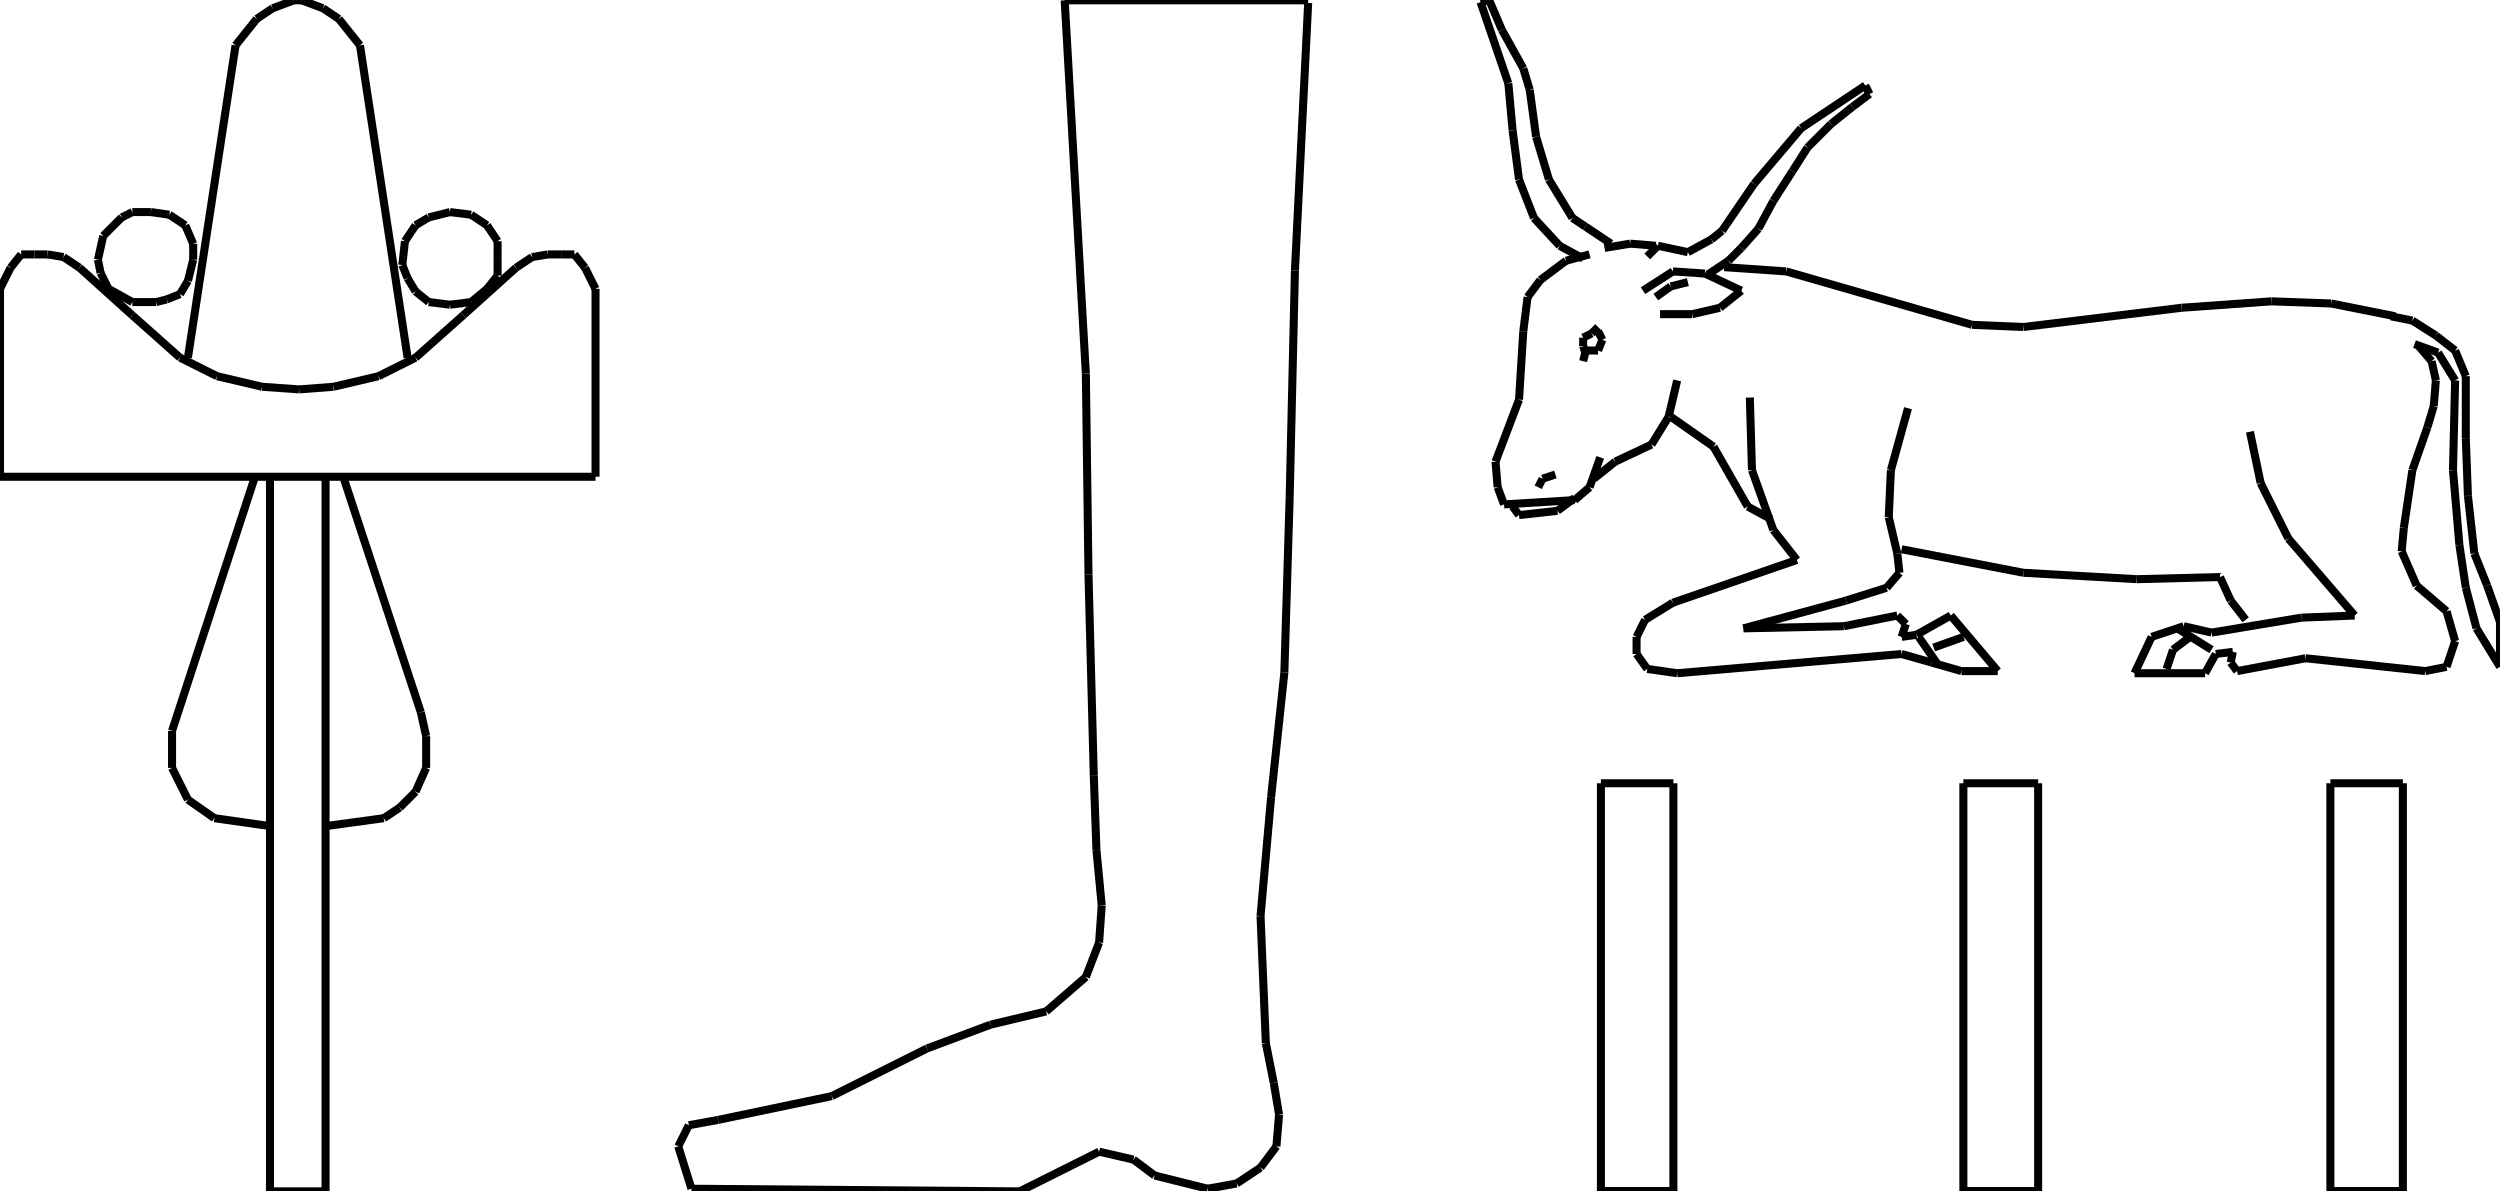 <?xml version="1.0" encoding="iso-8859-1"?>
<!-- Generator: Adobe Illustrator 16.0.1, SVG Export Plug-In . SVG Version: 6.00 Build 0)  -->
<!DOCTYPE svg PUBLIC "-//W3C//DTD SVG 1.1//EN" "http://www.w3.org/Graphics/SVG/1.1/DTD/svg11.dtd">
<svg version="1.1" id="Ebene_1" xmlns="http://www.w3.org/2000/svg" xmlns:xlink="http://www.w3.org/1999/xlink" x="0px" y="0px"
	 width="310.889px" height="148.155px" viewBox="0 0 310.889 148.155" style="enable-background:new 0 0 310.889 148.155;"
	 xml:space="preserve">
<g>
	<line style="fill:none;stroke:#000000;stroke-miterlimit:1;" x1="40.485" y1="59.287" x2="40.485" y2="148.155"/>
	<line style="fill:none;stroke:#000000;stroke-miterlimit:1;" x1="40.485" y1="148.155" x2="33.573" y2="148.155"/>
	<line style="fill:none;stroke:#000000;stroke-miterlimit:1;" x1="33.573" y1="148.155" x2="33.573" y2="59.287"/>
	<line style="fill:none;stroke:#000000;stroke-miterlimit:1;" x1="74.057" y1="59.287" x2="0" y2="59.287"/>
	<line style="fill:none;stroke:#000000;stroke-miterlimit:1;" x1="0" y1="59.287" x2="0" y2="35.918"/>
	<line style="fill:none;stroke:#000000;stroke-miterlimit:1;" x1="0" y1="35.918" x2="1.317" y2="33.285"/>
	<line style="fill:none;stroke:#000000;stroke-miterlimit:1;" x1="1.317" y1="33.285" x2="2.633" y2="31.639"/>
	<line style="fill:none;stroke:#000000;stroke-miterlimit:1;" x1="2.633" y1="31.639" x2="4.279" y2="31.639"/>
	<line style="fill:none;stroke:#000000;stroke-miterlimit:1;" x1="4.279" y1="31.639" x2="5.925" y2="31.639"/>
	<line style="fill:none;stroke:#000000;stroke-miterlimit:1;" x1="5.925" y1="31.639" x2="7.899" y2="31.968"/>
	<line style="fill:none;stroke:#000000;stroke-miterlimit:1;" x1="7.899" y1="31.968" x2="9.875" y2="33.285"/>
	<line style="fill:none;stroke:#000000;stroke-miterlimit:1;" x1="9.875" y1="33.285" x2="16.457" y2="39.209"/>
	<line style="fill:none;stroke:#000000;stroke-miterlimit:1;" x1="16.457" y1="39.209" x2="22.382" y2="44.476"/>
	<line style="fill:none;stroke:#000000;stroke-miterlimit:1;" x1="22.382" y1="44.476" x2="26.99" y2="46.78"/>
	<line style="fill:none;stroke:#000000;stroke-miterlimit:1;" x1="26.99" y1="46.78" x2="32.585" y2="48.096"/>
	<line style="fill:none;stroke:#000000;stroke-miterlimit:1;" x1="32.585" y1="48.096" x2="37.193" y2="48.425"/>
	<line style="fill:none;stroke:#000000;stroke-miterlimit:1;" x1="37.193" y1="48.425" x2="41.472" y2="48.096"/>
	<line style="fill:none;stroke:#000000;stroke-miterlimit:1;" x1="41.472" y1="48.096" x2="47.067" y2="46.78"/>
	<line style="fill:none;stroke:#000000;stroke-miterlimit:1;" x1="47.067" y1="46.78" x2="51.676" y2="44.476"/>
	<line style="fill:none;stroke:#000000;stroke-miterlimit:1;" x1="51.676" y1="44.476" x2="57.6" y2="39.209"/>
	<line style="fill:none;stroke:#000000;stroke-miterlimit:1;" x1="57.6" y1="39.209" x2="64.183" y2="33.285"/>
	<line style="fill:none;stroke:#000000;stroke-miterlimit:1;" x1="64.183" y1="33.285" x2="66.158" y2="31.968"/>
	<line style="fill:none;stroke:#000000;stroke-miterlimit:1;" x1="66.158" y1="31.968" x2="68.133" y2="31.639"/>
	<line style="fill:none;stroke:#000000;stroke-miterlimit:1;" x1="68.133" y1="31.639" x2="69.778" y2="31.639"/>
	<line style="fill:none;stroke:#000000;stroke-miterlimit:1;" x1="69.778" y1="31.639" x2="71.424" y2="31.639"/>
	<line style="fill:none;stroke:#000000;stroke-miterlimit:1;" x1="71.424" y1="31.639" x2="72.741" y2="33.285"/>
	<line style="fill:none;stroke:#000000;stroke-miterlimit:1;" x1="72.741" y1="33.285" x2="74.057" y2="35.918"/>
	<line style="fill:none;stroke:#000000;stroke-miterlimit:1;" x1="74.057" y1="35.918" x2="74.057" y2="59.287"/>
	<line style="fill:none;stroke:#000000;stroke-miterlimit:1;" x1="23.369" y1="44.476" x2="29.294" y2="5.637"/>
	<line style="fill:none;stroke:#000000;stroke-miterlimit:1;" x1="29.294" y1="5.637" x2="31.927" y2="2.345"/>
	<line style="fill:none;stroke:#000000;stroke-miterlimit:1;" x1="31.927" y1="2.345" x2="33.902" y2="1.029"/>
	<line style="fill:none;stroke:#000000;stroke-miterlimit:1;" x1="33.902" y1="1.029" x2="36.535" y2="0.042"/>
	<line style="fill:none;stroke:#000000;stroke-miterlimit:1;" x1="36.535" y1="0.042" x2="37.522" y2="0.042"/>
	<line style="fill:none;stroke:#000000;stroke-miterlimit:1;" x1="37.522" y1="0.042" x2="40.156" y2="1.029"/>
	<line style="fill:none;stroke:#000000;stroke-miterlimit:1;" x1="40.156" y1="1.029" x2="42.13" y2="2.345"/>
	<line style="fill:none;stroke:#000000;stroke-miterlimit:1;" x1="42.13" y1="2.345" x2="44.764" y2="5.637"/>
	<line style="fill:none;stroke:#000000;stroke-miterlimit:1;" x1="44.764" y1="5.637" x2="50.688" y2="44.476"/>
	<line style="fill:none;stroke:#000000;stroke-miterlimit:1;" x1="55.955" y1="37.893" x2="53.321" y2="37.563"/>
	<line style="fill:none;stroke:#000000;stroke-miterlimit:1;" x1="53.321" y1="37.563" x2="51.676" y2="36.247"/>
	<line style="fill:none;stroke:#000000;stroke-miterlimit:1;" x1="51.676" y1="36.247" x2="50.688" y2="34.602"/>
	<line style="fill:none;stroke:#000000;stroke-miterlimit:1;" x1="50.688" y1="34.602" x2="50.03" y2="32.956"/>
	<line style="fill:none;stroke:#000000;stroke-miterlimit:1;" x1="50.03" y1="32.956" x2="50.359" y2="29.993"/>
	<line style="fill:none;stroke:#000000;stroke-miterlimit:1;" x1="50.359" y1="29.993" x2="51.676" y2="28.019"/>
	<line style="fill:none;stroke:#000000;stroke-miterlimit:1;" x1="51.676" y1="28.019" x2="53.321" y2="27.031"/>
	<line style="fill:none;stroke:#000000;stroke-miterlimit:1;" x1="53.321" y1="27.031" x2="55.955" y2="26.373"/>
	<line style="fill:none;stroke:#000000;stroke-miterlimit:1;" x1="55.955" y1="26.373" x2="58.587" y2="26.702"/>
	<line style="fill:none;stroke:#000000;stroke-miterlimit:1;" x1="58.587" y1="26.702" x2="60.562" y2="28.019"/>
	<line style="fill:none;stroke:#000000;stroke-miterlimit:1;" x1="60.562" y1="28.019" x2="61.879" y2="29.993"/>
	<line style="fill:none;stroke:#000000;stroke-miterlimit:1;" x1="61.879" y1="29.993" x2="61.879" y2="31.968"/>
	<line style="fill:none;stroke:#000000;stroke-miterlimit:1;" x1="61.879" y1="31.968" x2="61.879" y2="34.272"/>
	<line style="fill:none;stroke:#000000;stroke-miterlimit:1;" x1="61.879" y1="34.272" x2="60.562" y2="35.918"/>
	<line style="fill:none;stroke:#000000;stroke-miterlimit:1;" x1="60.562" y1="35.918" x2="58.587" y2="37.563"/>
	<line style="fill:none;stroke:#000000;stroke-miterlimit:1;" x1="58.587" y1="37.563" x2="55.955" y2="37.893"/>
	<line style="fill:none;stroke:#000000;stroke-miterlimit:1;" x1="19.419" y1="37.563" x2="16.457" y2="37.563"/>
	<line style="fill:none;stroke:#000000;stroke-miterlimit:1;" x1="16.457" y1="37.563" x2="13.495" y2="35.918"/>
	<line style="fill:none;stroke:#000000;stroke-miterlimit:1;" x1="13.495" y1="35.918" x2="12.508" y2="33.943"/>
	<line style="fill:none;stroke:#000000;stroke-miterlimit:1;" x1="12.508" y1="33.943" x2="12.178" y2="32.297"/>
	<line style="fill:none;stroke:#000000;stroke-miterlimit:1;" x1="12.178" y1="32.297" x2="12.837" y2="29.335"/>
	<line style="fill:none;stroke:#000000;stroke-miterlimit:1;" x1="12.837" y1="29.335" x2="15.141" y2="27.031"/>
	<line style="fill:none;stroke:#000000;stroke-miterlimit:1;" x1="15.141" y1="27.031" x2="16.457" y2="26.373"/>
	<line style="fill:none;stroke:#000000;stroke-miterlimit:1;" x1="16.457" y1="26.373" x2="18.761" y2="26.373"/>
	<line style="fill:none;stroke:#000000;stroke-miterlimit:1;" x1="18.761" y1="26.373" x2="21.065" y2="26.702"/>
	<line style="fill:none;stroke:#000000;stroke-miterlimit:1;" x1="21.065" y1="26.702" x2="23.04" y2="28.019"/>
	<line style="fill:none;stroke:#000000;stroke-miterlimit:1;" x1="23.04" y1="28.019" x2="24.027" y2="30.322"/>
	<line style="fill:none;stroke:#000000;stroke-miterlimit:1;" x1="24.027" y1="30.322" x2="24.027" y2="32.297"/>
	<line style="fill:none;stroke:#000000;stroke-miterlimit:1;" x1="24.027" y1="32.297" x2="23.369" y2="34.931"/>
	<line style="fill:none;stroke:#000000;stroke-miterlimit:1;" x1="23.369" y1="34.931" x2="22.382" y2="36.576"/>
	<line style="fill:none;stroke:#000000;stroke-miterlimit:1;" x1="22.382" y1="36.576" x2="20.736" y2="37.234"/>
	<line style="fill:none;stroke:#000000;stroke-miterlimit:1;" x1="20.736" y1="37.234" x2="19.419" y2="37.563"/>
	<line style="fill:none;stroke:#000000;stroke-miterlimit:1;" x1="42.789" y1="59.616" x2="52.334" y2="88.581"/>
	<line style="fill:none;stroke:#000000;stroke-miterlimit:1;" x1="52.334" y1="88.581" x2="52.992" y2="91.543"/>
	<line style="fill:none;stroke:#000000;stroke-miterlimit:1;" x1="52.992" y1="91.543" x2="52.992" y2="95.493"/>
	<line style="fill:none;stroke:#000000;stroke-miterlimit:1;" x1="52.992" y1="95.493" x2="51.676" y2="98.455"/>
	<line style="fill:none;stroke:#000000;stroke-miterlimit:1;" x1="51.676" y1="98.455" x2="49.701" y2="100.43"/>
	<line style="fill:none;stroke:#000000;stroke-miterlimit:1;" x1="49.701" y1="100.43" x2="47.726" y2="101.746"/>
	<line style="fill:none;stroke:#000000;stroke-miterlimit:1;" x1="47.726" y1="101.746" x2="40.485" y2="102.733"/>
	<line style="fill:none;stroke:#000000;stroke-miterlimit:1;" x1="33.573" y1="102.733" x2="26.661" y2="101.746"/>
	<line style="fill:none;stroke:#000000;stroke-miterlimit:1;" x1="26.661" y1="101.746" x2="23.369" y2="99.442"/>
	<line style="fill:none;stroke:#000000;stroke-miterlimit:1;" x1="23.369" y1="99.442" x2="21.395" y2="95.493"/>
	<line style="fill:none;stroke:#000000;stroke-miterlimit:1;" x1="21.395" y1="95.493" x2="21.395" y2="90.885"/>
	<line style="fill:none;stroke:#000000;stroke-miterlimit:1;" x1="21.395" y1="90.885" x2="31.598" y2="59.616"/>
	<line style="fill:none;stroke:#000000;stroke-miterlimit:1;" x1="162.679" y1="0.371" x2="161.033" y2="33.614"/>
	<line style="fill:none;stroke:#000000;stroke-miterlimit:1;" x1="161.033" y1="33.614" x2="160.375" y2="61.92"/>
	<line style="fill:none;stroke:#000000;stroke-miterlimit:1;" x1="160.375" y1="61.92" x2="159.717" y2="83.644"/>
	<line style="fill:none;stroke:#000000;stroke-miterlimit:1;" x1="159.717" y1="83.644" x2="158.071" y2="99.113"/>
	<line style="fill:none;stroke:#000000;stroke-miterlimit:1;" x1="158.071" y1="99.113" x2="156.755" y2="113.925"/>
	<line style="fill:none;stroke:#000000;stroke-miterlimit:1;" x1="156.755" y1="113.925" x2="157.413" y2="129.724"/>
	<line style="fill:none;stroke:#000000;stroke-miterlimit:1;" x1="157.413" y1="129.724" x2="158.4" y2="134.661"/>
	<line style="fill:none;stroke:#000000;stroke-miterlimit:1;" x1="158.4" y1="134.661" x2="159.059" y2="138.61"/>
	<line style="fill:none;stroke:#000000;stroke-miterlimit:1;" x1="159.059" y1="138.61" x2="158.729" y2="142.561"/>
	<line style="fill:none;stroke:#000000;stroke-miterlimit:1;" x1="158.729" y1="142.561" x2="156.755" y2="145.193"/>
	<line style="fill:none;stroke:#000000;stroke-miterlimit:1;" x1="156.755" y1="145.193" x2="153.792" y2="147.168"/>
	<line style="fill:none;stroke:#000000;stroke-miterlimit:1;" x1="153.792" y1="147.168" x2="150.171" y2="147.826"/>
	<line style="fill:none;stroke:#000000;stroke-miterlimit:1;" x1="150.171" y1="147.826" x2="143.589" y2="146.181"/>
	<line style="fill:none;stroke:#000000;stroke-miterlimit:1;" x1="143.589" y1="146.181" x2="140.956" y2="144.206"/>
	<line style="fill:none;stroke:#000000;stroke-miterlimit:1;" x1="140.956" y1="144.206" x2="136.677" y2="143.219"/>
	<line style="fill:none;stroke:#000000;stroke-miterlimit:1;" x1="136.677" y1="143.219" x2="126.802" y2="148.155"/>
	<line style="fill:none;stroke:#000000;stroke-miterlimit:1;" x1="126.802" y1="148.155" x2="85.989" y2="147.826"/>
	<line style="fill:none;stroke:#000000;stroke-miterlimit:1;" x1="85.989" y1="147.826" x2="84.343" y2="142.561"/>
	<line style="fill:none;stroke:#000000;stroke-miterlimit:1;" x1="84.343" y1="142.561" x2="85.66" y2="139.927"/>
	<line style="fill:none;stroke:#000000;stroke-miterlimit:1;" x1="85.66" y1="139.927" x2="89.28" y2="139.269"/>
	<line style="fill:none;stroke:#000000;stroke-miterlimit:1;" x1="89.28" y1="139.269" x2="103.433" y2="136.307"/>
	<line style="fill:none;stroke:#000000;stroke-miterlimit:1;" x1="103.433" y1="136.307" x2="115.282" y2="130.382"/>
	<line style="fill:none;stroke:#000000;stroke-miterlimit:1;" x1="115.282" y1="130.382" x2="123.182" y2="127.42"/>
	<line style="fill:none;stroke:#000000;stroke-miterlimit:1;" x1="123.182" y1="127.42" x2="130.094" y2="125.773"/>
	<line style="fill:none;stroke:#000000;stroke-miterlimit:1;" x1="130.094" y1="125.773" x2="135.031" y2="121.495"/>
	<line style="fill:none;stroke:#000000;stroke-miterlimit:1;" x1="135.031" y1="121.495" x2="136.677" y2="117.216"/>
	<line style="fill:none;stroke:#000000;stroke-miterlimit:1;" x1="136.677" y1="117.216" x2="137.006" y2="112.608"/>
	<line style="fill:none;stroke:#000000;stroke-miterlimit:1;" x1="137.006" y1="112.608" x2="136.348" y2="105.696"/>
	<line style="fill:none;stroke:#000000;stroke-miterlimit:1;" x1="136.348" y1="105.696" x2="136.019" y2="96.48"/>
	<line style="fill:none;stroke:#000000;stroke-miterlimit:1;" x1="136.019" y1="96.48" x2="135.36" y2="71.465"/>
	<line style="fill:none;stroke:#000000;stroke-miterlimit:1;" x1="135.36" y1="71.465" x2="135.031" y2="46.45"/>
	<line style="fill:none;stroke:#000000;stroke-miterlimit:1;" x1="135.031" y1="46.45" x2="132.398" y2="0.042"/>
	<line style="fill:none;stroke:#000000;stroke-miterlimit:1;" x1="132.398" y1="0.042" x2="162.679" y2="0.042"/>
	<line style="fill:none;stroke:#000000;stroke-miterlimit:1;" x1="279.793" y1="53.687" x2="281.122" y2="60.065"/>
	<line style="fill:none;stroke:#000000;stroke-miterlimit:1;" x1="281.122" y1="60.065" x2="284.577" y2="66.975"/>
	<line style="fill:none;stroke:#000000;stroke-miterlimit:1;" x1="284.577" y1="66.975" x2="292.815" y2="76.543"/>
	<line style="fill:none;stroke:#000000;stroke-miterlimit:1;" x1="292.815" y1="76.543" x2="286.172" y2="76.809"/>
	<line style="fill:none;stroke:#000000;stroke-miterlimit:1;" x1="286.172" y1="76.809" x2="275.009" y2="78.669"/>
	<line style="fill:none;stroke:#000000;stroke-miterlimit:1;" x1="275.009" y1="78.669" x2="271.554" y2="77.872"/>
	<line style="fill:none;stroke:#000000;stroke-miterlimit:1;" x1="271.554" y1="77.872" x2="267.567" y2="79.2"/>
	<line style="fill:none;stroke:#000000;stroke-miterlimit:1;" x1="267.567" y1="79.2" x2="265.441" y2="83.719"/>
	<line style="fill:none;stroke:#000000;stroke-miterlimit:1;" x1="265.441" y1="83.719" x2="274.212" y2="83.719"/>
	<line style="fill:none;stroke:#000000;stroke-miterlimit:1;" x1="274.212" y1="83.719" x2="275.54" y2="81.327"/>
	<line style="fill:none;stroke:#000000;stroke-miterlimit:1;" x1="275.54" y1="81.327" x2="277.667" y2="81.062"/>
	<line style="fill:none;stroke:#000000;stroke-miterlimit:1;" x1="277.667" y1="81.062" x2="277.401" y2="82.39"/>
	<line style="fill:none;stroke:#000000;stroke-miterlimit:1;" x1="277.401" y1="82.39" x2="278.198" y2="83.453"/>
	<line style="fill:none;stroke:#000000;stroke-miterlimit:1;" x1="278.198" y1="83.453" x2="286.703" y2="81.858"/>
	<line style="fill:none;stroke:#000000;stroke-miterlimit:1;" x1="286.703" y1="81.858" x2="301.586" y2="83.453"/>
	<line style="fill:none;stroke:#000000;stroke-miterlimit:1;" x1="301.586" y1="83.453" x2="304.244" y2="82.922"/>
	<line style="fill:none;stroke:#000000;stroke-miterlimit:1;" x1="304.244" y1="82.922" x2="305.308" y2="79.732"/>
	<line style="fill:none;stroke:#000000;stroke-miterlimit:1;" x1="305.308" y1="79.732" x2="304.244" y2="76.012"/>
	<line style="fill:none;stroke:#000000;stroke-miterlimit:1;" x1="304.244" y1="76.012" x2="300.523" y2="72.822"/>
	<line style="fill:none;stroke:#000000;stroke-miterlimit:1;" x1="300.523" y1="72.822" x2="298.663" y2="68.57"/>
	<line style="fill:none;stroke:#000000;stroke-miterlimit:1;" x1="298.663" y1="68.57" x2="298.929" y2="65.646"/>
	<line style="fill:none;stroke:#000000;stroke-miterlimit:1;" x1="298.929" y1="65.646" x2="299.991" y2="58.47"/>
	<line style="fill:none;stroke:#000000;stroke-miterlimit:1;" x1="299.991" y1="58.47" x2="301.853" y2="53.155"/>
	<line style="fill:none;stroke:#000000;stroke-miterlimit:1;" x1="301.853" y1="53.155" x2="302.649" y2="50.497"/>
	<line style="fill:none;stroke:#000000;stroke-miterlimit:1;" x1="302.649" y1="50.497" x2="302.915" y2="47.308"/>
	<line style="fill:none;stroke:#000000;stroke-miterlimit:1;" x1="302.915" y1="47.308" x2="302.384" y2="44.916"/>
	<line style="fill:none;stroke:#000000;stroke-miterlimit:1;" x1="302.384" y1="44.916" x2="300.789" y2="43.056"/>
	<line style="fill:none;stroke:#000000;stroke-miterlimit:1;" x1="297.865" y1="39.334" x2="289.893" y2="37.74"/>
	<line style="fill:none;stroke:#000000;stroke-miterlimit:1;" x1="289.893" y1="37.74" x2="282.45" y2="37.474"/>
	<line style="fill:none;stroke:#000000;stroke-miterlimit:1;" x1="282.45" y1="37.474" x2="271.288" y2="38.271"/>
	<line style="fill:none;stroke:#000000;stroke-miterlimit:1;" x1="271.288" y1="38.271" x2="251.621" y2="40.664"/>
	<line style="fill:none;stroke:#000000;stroke-miterlimit:1;" x1="251.621" y1="40.664" x2="245.242" y2="40.398"/>
	<line style="fill:none;stroke:#000000;stroke-miterlimit:1;" x1="245.242" y1="40.398" x2="222.12" y2="33.753"/>
	<line style="fill:none;stroke:#000000;stroke-miterlimit:1;" x1="222.12" y1="33.753" x2="214.413" y2="33.222"/>
	<line style="fill:none;stroke:#000000;stroke-miterlimit:1;" x1="206.439" y1="39.069" x2="210.426" y2="39.069"/>
	<line style="fill:none;stroke:#000000;stroke-miterlimit:1;" x1="210.426" y1="39.069" x2="213.881" y2="38.271"/>
	<line style="fill:none;stroke:#000000;stroke-miterlimit:1;" x1="213.881" y1="38.271" x2="216.539" y2="36.146"/>
	<line style="fill:none;stroke:#000000;stroke-miterlimit:1;" x1="216.539" y1="36.146" x2="212.021" y2="34.019"/>
	<line style="fill:none;stroke:#000000;stroke-miterlimit:1;" x1="212.021" y1="34.019" x2="208.034" y2="33.753"/>
	<line style="fill:none;stroke:#000000;stroke-miterlimit:1;" x1="208.034" y1="33.753" x2="204.313" y2="36.146"/>
	<line style="fill:none;stroke:#000000;stroke-miterlimit:1;" x1="205.908" y1="36.943" x2="207.769" y2="35.614"/>
	<line style="fill:none;stroke:#000000;stroke-miterlimit:1;" x1="207.769" y1="35.614" x2="209.895" y2="35.082"/>
	<line style="fill:none;stroke:#000000;stroke-miterlimit:1;" x1="212.552" y1="34.019" x2="214.944" y2="32.425"/>
	<line style="fill:none;stroke:#000000;stroke-miterlimit:1;" x1="214.944" y1="32.425" x2="216.539" y2="30.83"/>
	<line style="fill:none;stroke:#000000;stroke-miterlimit:1;" x1="216.539" y1="30.83" x2="218.665" y2="28.438"/>
	<line style="fill:none;stroke:#000000;stroke-miterlimit:1;" x1="218.665" y1="28.438" x2="220.525" y2="24.983"/>
	<line style="fill:none;stroke:#000000;stroke-miterlimit:1;" x1="220.525" y1="24.983" x2="222.917" y2="21.262"/>
	<line style="fill:none;stroke:#000000;stroke-miterlimit:1;" x1="222.917" y1="21.262" x2="224.777" y2="18.338"/>
	<line style="fill:none;stroke:#000000;stroke-miterlimit:1;" x1="224.777" y1="18.338" x2="227.701" y2="15.415"/>
	<line style="fill:none;stroke:#000000;stroke-miterlimit:1;" x1="227.701" y1="15.415" x2="230.359" y2="13.289"/>
	<line style="fill:none;stroke:#000000;stroke-miterlimit:1;" x1="230.359" y1="13.289" x2="232.485" y2="11.694"/>
	<line style="fill:none;stroke:#000000;stroke-miterlimit:1;" x1="232.485" y1="11.694" x2="231.954" y2="10.631"/>
	<line style="fill:none;stroke:#000000;stroke-miterlimit:1;" x1="231.954" y1="10.631" x2="223.98" y2="15.947"/>
	<line style="fill:none;stroke:#000000;stroke-miterlimit:1;" x1="223.98" y1="15.947" x2="218.134" y2="22.856"/>
	<line style="fill:none;stroke:#000000;stroke-miterlimit:1;" x1="218.134" y1="22.856" x2="214.146" y2="28.704"/>
	<line style="fill:none;stroke:#000000;stroke-miterlimit:1;" x1="214.146" y1="28.704" x2="212.818" y2="29.767"/>
	<line style="fill:none;stroke:#000000;stroke-miterlimit:1;" x1="212.818" y1="29.767" x2="209.895" y2="31.361"/>
	<line style="fill:none;stroke:#000000;stroke-miterlimit:1;" x1="209.895" y1="31.361" x2="206.174" y2="30.564"/>
	<line style="fill:none;stroke:#000000;stroke-miterlimit:1;" x1="206.174" y1="30.564" x2="204.845" y2="31.893"/>
	<line style="fill:none;stroke:#000000;stroke-miterlimit:1;" x1="205.908" y1="30.564" x2="202.719" y2="30.298"/>
	<line style="fill:none;stroke:#000000;stroke-miterlimit:1;" x1="202.719" y1="30.298" x2="199.529" y2="30.83"/>
	<line style="fill:none;stroke:#000000;stroke-miterlimit:1;" x1="200.326" y1="30.298" x2="197.138" y2="28.172"/>
	<line style="fill:none;stroke:#000000;stroke-miterlimit:1;" x1="197.138" y1="28.172" x2="195.543" y2="27.109"/>
	<line style="fill:none;stroke:#000000;stroke-miterlimit:1;" x1="195.543" y1="27.109" x2="192.619" y2="22.325"/>
	<line style="fill:none;stroke:#000000;stroke-miterlimit:1;" x1="192.619" y1="22.325" x2="191.024" y2="17.01"/>
	<line style="fill:none;stroke:#000000;stroke-miterlimit:1;" x1="191.024" y1="17.01" x2="190.228" y2="11.163"/>
	<line style="fill:none;stroke:#000000;stroke-miterlimit:1;" x1="190.228" y1="11.163" x2="189.43" y2="8.505"/>
	<line style="fill:none;stroke:#000000;stroke-miterlimit:1;" x1="189.43" y1="8.505" x2="186.772" y2="3.721"/>
	<line style="fill:none;stroke:#000000;stroke-miterlimit:1;" x1="186.772" y1="3.721" x2="185.178" y2="0"/>
	<line style="fill:none;stroke:#000000;stroke-miterlimit:1;" x1="185.178" y1="0" x2="184.114" y2="0.266"/>
	<line style="fill:none;stroke:#000000;stroke-miterlimit:1;" x1="184.114" y1="0.266" x2="187.569" y2="10.365"/>
	<line style="fill:none;stroke:#000000;stroke-miterlimit:1;" x1="187.569" y1="10.365" x2="188.101" y2="16.212"/>
	<line style="fill:none;stroke:#000000;stroke-miterlimit:1;" x1="188.101" y1="16.212" x2="188.898" y2="22.325"/>
	<line style="fill:none;stroke:#000000;stroke-miterlimit:1;" x1="188.898" y1="22.325" x2="190.759" y2="27.109"/>
	<line style="fill:none;stroke:#000000;stroke-miterlimit:1;" x1="190.759" y1="27.109" x2="193.948" y2="30.564"/>
	<line style="fill:none;stroke:#000000;stroke-miterlimit:1;" x1="193.948" y1="30.564" x2="196.871" y2="32.159"/>
	<line style="fill:none;stroke:#000000;stroke-miterlimit:1;" x1="197.669" y1="31.627" x2="194.745" y2="32.425"/>
	<line style="fill:none;stroke:#000000;stroke-miterlimit:1;" x1="194.745" y1="32.425" x2="191.556" y2="34.816"/>
	<line style="fill:none;stroke:#000000;stroke-miterlimit:1;" x1="191.556" y1="34.816" x2="189.962" y2="36.943"/>
	<line style="fill:none;stroke:#000000;stroke-miterlimit:1;" x1="189.962" y1="36.943" x2="189.43" y2="41.195"/>
	<line style="fill:none;stroke:#000000;stroke-miterlimit:1;" x1="189.43" y1="41.195" x2="188.898" y2="49.7"/>
	<line style="fill:none;stroke:#000000;stroke-miterlimit:1;" x1="188.898" y1="49.7" x2="185.975" y2="57.407"/>
	<line style="fill:none;stroke:#000000;stroke-miterlimit:1;" x1="185.975" y1="57.407" x2="186.24" y2="60.597"/>
	<line style="fill:none;stroke:#000000;stroke-miterlimit:1;" x1="186.24" y1="60.597" x2="187.038" y2="62.723"/>
	<line style="fill:none;stroke:#000000;stroke-miterlimit:1;" x1="187.038" y1="62.723" x2="195.809" y2="62.191"/>
	<line style="fill:none;stroke:#000000;stroke-miterlimit:1;" x1="195.809" y1="62.191" x2="197.669" y2="60.597"/>
	<line style="fill:none;stroke:#000000;stroke-miterlimit:1;" x1="197.669" y1="60.597" x2="198.998" y2="56.875"/>
	<line style="fill:none;stroke:#000000;stroke-miterlimit:1;" x1="188.101" y1="62.988" x2="188.898" y2="64.052"/>
	<line style="fill:none;stroke:#000000;stroke-miterlimit:1;" x1="188.898" y1="64.052" x2="193.683" y2="63.52"/>
	<line style="fill:none;stroke:#000000;stroke-miterlimit:1;" x1="193.683" y1="63.52" x2="195.809" y2="61.925"/>
	<line style="fill:none;stroke:#000000;stroke-miterlimit:1;" x1="191.29" y1="60.597" x2="191.822" y2="59.533"/>
	<line style="fill:none;stroke:#000000;stroke-miterlimit:1;" x1="191.822" y1="59.533" x2="193.417" y2="59.002"/>
	<line style="fill:none;stroke:#000000;stroke-miterlimit:1;" x1="196.871" y1="44.916" x2="197.138" y2="43.853"/>
	<line style="fill:none;stroke:#000000;stroke-miterlimit:1;" x1="197.138" y1="43.853" x2="196.871" y2="43.056"/>
	<line style="fill:none;stroke:#000000;stroke-miterlimit:1;" x1="196.871" y1="43.056" x2="196.871" y2="41.992"/>
	<line style="fill:none;stroke:#000000;stroke-miterlimit:1;" x1="196.871" y1="41.992" x2="197.935" y2="41.461"/>
	<line style="fill:none;stroke:#000000;stroke-miterlimit:1;" x1="197.935" y1="41.461" x2="198.732" y2="40.664"/>
	<line style="fill:none;stroke:#000000;stroke-miterlimit:1;" x1="198.732" y1="41.195" x2="199.264" y2="42.258"/>
	<line style="fill:none;stroke:#000000;stroke-miterlimit:1;" x1="199.264" y1="42.258" x2="198.732" y2="43.587"/>
	<line style="fill:none;stroke:#000000;stroke-miterlimit:1;" x1="198.732" y1="43.587" x2="196.871" y2="43.587"/>
	<line style="fill:none;stroke:#000000;stroke-miterlimit:1;" x1="198.2" y1="59.533" x2="200.858" y2="57.407"/>
	<line style="fill:none;stroke:#000000;stroke-miterlimit:1;" x1="200.858" y1="57.407" x2="205.376" y2="55.281"/>
	<line style="fill:none;stroke:#000000;stroke-miterlimit:1;" x1="205.376" y1="55.281" x2="207.503" y2="51.826"/>
	<line style="fill:none;stroke:#000000;stroke-miterlimit:1;" x1="207.503" y1="51.826" x2="208.565" y2="47.308"/>
	<line style="fill:none;stroke:#000000;stroke-miterlimit:1;" x1="207.769" y1="51.826" x2="213.084" y2="55.547"/>
	<line style="fill:none;stroke:#000000;stroke-miterlimit:1;" x1="213.084" y1="55.547" x2="217.336" y2="62.988"/>
	<line style="fill:none;stroke:#000000;stroke-miterlimit:1;" x1="217.336" y1="62.988" x2="220.26" y2="64.583"/>
	<line style="fill:none;stroke:#000000;stroke-miterlimit:1;" x1="217.602" y1="49.434" x2="217.868" y2="58.47"/>
	<line style="fill:none;stroke:#000000;stroke-miterlimit:1;" x1="217.868" y1="58.47" x2="220.525" y2="65.912"/>
	<line style="fill:none;stroke:#000000;stroke-miterlimit:1;" x1="220.525" y1="65.912" x2="223.449" y2="69.633"/>
	<line style="fill:none;stroke:#000000;stroke-miterlimit:1;" x1="223.449" y1="69.633" x2="208.034" y2="74.948"/>
	<line style="fill:none;stroke:#000000;stroke-miterlimit:1;" x1="208.034" y1="74.948" x2="204.579" y2="77.074"/>
	<line style="fill:none;stroke:#000000;stroke-miterlimit:1;" x1="204.579" y1="77.074" x2="203.516" y2="79.2"/>
	<line style="fill:none;stroke:#000000;stroke-miterlimit:1;" x1="203.516" y1="79.2" x2="203.516" y2="81.327"/>
	<line style="fill:none;stroke:#000000;stroke-miterlimit:1;" x1="203.516" y1="81.327" x2="204.845" y2="83.188"/>
	<line style="fill:none;stroke:#000000;stroke-miterlimit:1;" x1="204.845" y1="83.188" x2="208.565" y2="83.719"/>
	<line style="fill:none;stroke:#000000;stroke-miterlimit:1;" x1="208.565" y1="83.719" x2="236.472" y2="81.327"/>
	<line style="fill:none;stroke:#000000;stroke-miterlimit:1;" x1="236.472" y1="81.327" x2="240.192" y2="82.39"/>
	<line style="fill:none;stroke:#000000;stroke-miterlimit:1;" x1="240.192" y1="82.39" x2="243.913" y2="83.453"/>
	<line style="fill:none;stroke:#000000;stroke-miterlimit:1;" x1="243.913" y1="83.453" x2="248.432" y2="83.453"/>
	<line style="fill:none;stroke:#000000;stroke-miterlimit:1;" x1="248.432" y1="83.453" x2="242.585" y2="76.543"/>
	<line style="fill:none;stroke:#000000;stroke-miterlimit:1;" x1="242.585" y1="76.543" x2="238.332" y2="78.935"/>
	<line style="fill:none;stroke:#000000;stroke-miterlimit:1;" x1="238.332" y1="78.935" x2="236.472" y2="79.2"/>
	<line style="fill:none;stroke:#000000;stroke-miterlimit:1;" x1="236.472" y1="79.2" x2="237.003" y2="77.606"/>
	<line style="fill:none;stroke:#000000;stroke-miterlimit:1;" x1="237.003" y1="77.606" x2="235.94" y2="76.543"/>
	<line style="fill:none;stroke:#000000;stroke-miterlimit:1;" x1="235.94" y1="76.543" x2="229.296" y2="77.872"/>
	<line style="fill:none;stroke:#000000;stroke-miterlimit:1;" x1="229.296" y1="77.872" x2="216.805" y2="78.138"/>
	<line style="fill:none;stroke:#000000;stroke-miterlimit:1;" x1="216.805" y1="78.138" x2="229.562" y2="74.683"/>
	<line style="fill:none;stroke:#000000;stroke-miterlimit:1;" x1="229.562" y1="74.683" x2="234.611" y2="73.088"/>
	<line style="fill:none;stroke:#000000;stroke-miterlimit:1;" x1="234.611" y1="73.088" x2="236.206" y2="71.228"/>
	<line style="fill:none;stroke:#000000;stroke-miterlimit:1;" x1="236.206" y1="71.228" x2="235.94" y2="68.835"/>
	<line style="fill:none;stroke:#000000;stroke-miterlimit:1;" x1="235.94" y1="68.835" x2="234.877" y2="64.317"/>
	<line style="fill:none;stroke:#000000;stroke-miterlimit:1;" x1="234.877" y1="64.317" x2="235.143" y2="58.47"/>
	<line style="fill:none;stroke:#000000;stroke-miterlimit:1;" x1="235.143" y1="58.47" x2="237.27" y2="50.763"/>
	<line style="fill:none;stroke:#000000;stroke-miterlimit:1;" x1="240.99" y1="82.655" x2="238.598" y2="79.2"/>
	<line style="fill:none;stroke:#000000;stroke-miterlimit:1;" x1="240.458" y1="80.529" x2="244.18" y2="79.2"/>
	<line style="fill:none;stroke:#000000;stroke-miterlimit:1;" x1="236.472" y1="68.304" x2="251.621" y2="71.228"/>
	<line style="fill:none;stroke:#000000;stroke-miterlimit:1;" x1="251.621" y1="71.228" x2="265.707" y2="72.025"/>
	<line style="fill:none;stroke:#000000;stroke-miterlimit:1;" x1="265.707" y1="72.025" x2="276.072" y2="71.759"/>
	<line style="fill:none;stroke:#000000;stroke-miterlimit:1;" x1="276.072" y1="71.759" x2="277.401" y2="74.683"/>
	<line style="fill:none;stroke:#000000;stroke-miterlimit:1;" x1="277.401" y1="74.683" x2="279.262" y2="77.074"/>
	<line style="fill:none;stroke:#000000;stroke-miterlimit:1;" x1="275.009" y1="80.795" x2="270.757" y2="78.138"/>
	<line style="fill:none;stroke:#000000;stroke-miterlimit:1;" x1="272.352" y1="79.2" x2="270.225" y2="80.795"/>
	<line style="fill:none;stroke:#000000;stroke-miterlimit:1;" x1="270.225" y1="80.795" x2="269.428" y2="83.188"/>
	<line style="fill:none;stroke:#000000;stroke-miterlimit:1;" x1="300.258" y1="42.79" x2="303.181" y2="43.853"/>
	<line style="fill:none;stroke:#000000;stroke-miterlimit:1;" x1="303.181" y1="43.853" x2="305.308" y2="47.308"/>
	<line style="fill:none;stroke:#000000;stroke-miterlimit:1;" x1="305.308" y1="47.308" x2="305.041" y2="58.47"/>
	<line style="fill:none;stroke:#000000;stroke-miterlimit:1;" x1="305.041" y1="58.47" x2="305.839" y2="67.772"/>
	<line style="fill:none;stroke:#000000;stroke-miterlimit:1;" x1="305.839" y1="67.772" x2="306.636" y2="73.088"/>
	<line style="fill:none;stroke:#000000;stroke-miterlimit:1;" x1="306.636" y1="73.088" x2="307.965" y2="78.138"/>
	<line style="fill:none;stroke:#000000;stroke-miterlimit:1;" x1="307.965" y1="78.138" x2="310.889" y2="82.922"/>
	<line style="fill:none;stroke:#000000;stroke-miterlimit:1;" x1="310.889" y1="82.922" x2="310.889" y2="77.34"/>
	<line style="fill:none;stroke:#000000;stroke-miterlimit:1;" x1="310.889" y1="77.34" x2="309.294" y2="72.822"/>
	<line style="fill:none;stroke:#000000;stroke-miterlimit:1;" x1="309.294" y1="72.822" x2="307.699" y2="68.835"/>
	<line style="fill:none;stroke:#000000;stroke-miterlimit:1;" x1="307.699" y1="68.835" x2="306.901" y2="61.66"/>
	<line style="fill:none;stroke:#000000;stroke-miterlimit:1;" x1="306.901" y1="61.66" x2="306.636" y2="54.484"/>
	<line style="fill:none;stroke:#000000;stroke-miterlimit:1;" x1="306.636" y1="54.484" x2="306.636" y2="46.776"/>
	<line style="fill:none;stroke:#000000;stroke-miterlimit:1;" x1="306.636" y1="46.776" x2="305.308" y2="43.587"/>
	<line style="fill:none;stroke:#000000;stroke-miterlimit:1;" x1="305.308" y1="43.587" x2="302.915" y2="41.727"/>
	<line style="fill:none;stroke:#000000;stroke-miterlimit:1;" x1="302.915" y1="41.727" x2="299.991" y2="39.866"/>
	<line style="fill:none;stroke:#000000;stroke-miterlimit:1;" x1="299.991" y1="39.866" x2="297.334" y2="39.334"/>
	<line style="fill:none;stroke:#000000;stroke-miterlimit:1;" x1="199.081" y1="97.405" x2="199.081" y2="148.114"/>
	<line style="fill:none;stroke:#000000;stroke-miterlimit:1;" x1="199.081" y1="148.114" x2="208.096" y2="148.114"/>
	<line style="fill:none;stroke:#000000;stroke-miterlimit:1;" x1="208.096" y1="148.114" x2="208.096" y2="97.405"/>
	<line style="fill:none;stroke:#000000;stroke-miterlimit:1;" x1="208.096" y1="97.405" x2="199.081" y2="97.405"/>
	<line style="fill:none;stroke:#000000;stroke-miterlimit:1;" x1="244.156" y1="97.405" x2="244.156" y2="148.114"/>
	<line style="fill:none;stroke:#000000;stroke-miterlimit:1;" x1="244.156" y1="148.114" x2="253.453" y2="148.114"/>
	<line style="fill:none;stroke:#000000;stroke-miterlimit:1;" x1="253.453" y1="148.114" x2="253.453" y2="97.405"/>
	<line style="fill:none;stroke:#000000;stroke-miterlimit:1;" x1="253.453" y1="97.405" x2="244.156" y2="97.405"/>
	<line style="fill:none;stroke:#000000;stroke-miterlimit:1;" x1="289.795" y1="97.405" x2="289.795" y2="148.114"/>
	<line style="fill:none;stroke:#000000;stroke-miterlimit:1;" x1="289.795" y1="148.114" x2="298.81" y2="148.114"/>
	<line style="fill:none;stroke:#000000;stroke-miterlimit:1;" x1="298.81" y1="148.114" x2="298.81" y2="97.405"/>
	<line style="fill:none;stroke:#000000;stroke-miterlimit:1;" x1="298.81" y1="97.405" x2="289.795" y2="97.405"/>
</g>
</svg>

